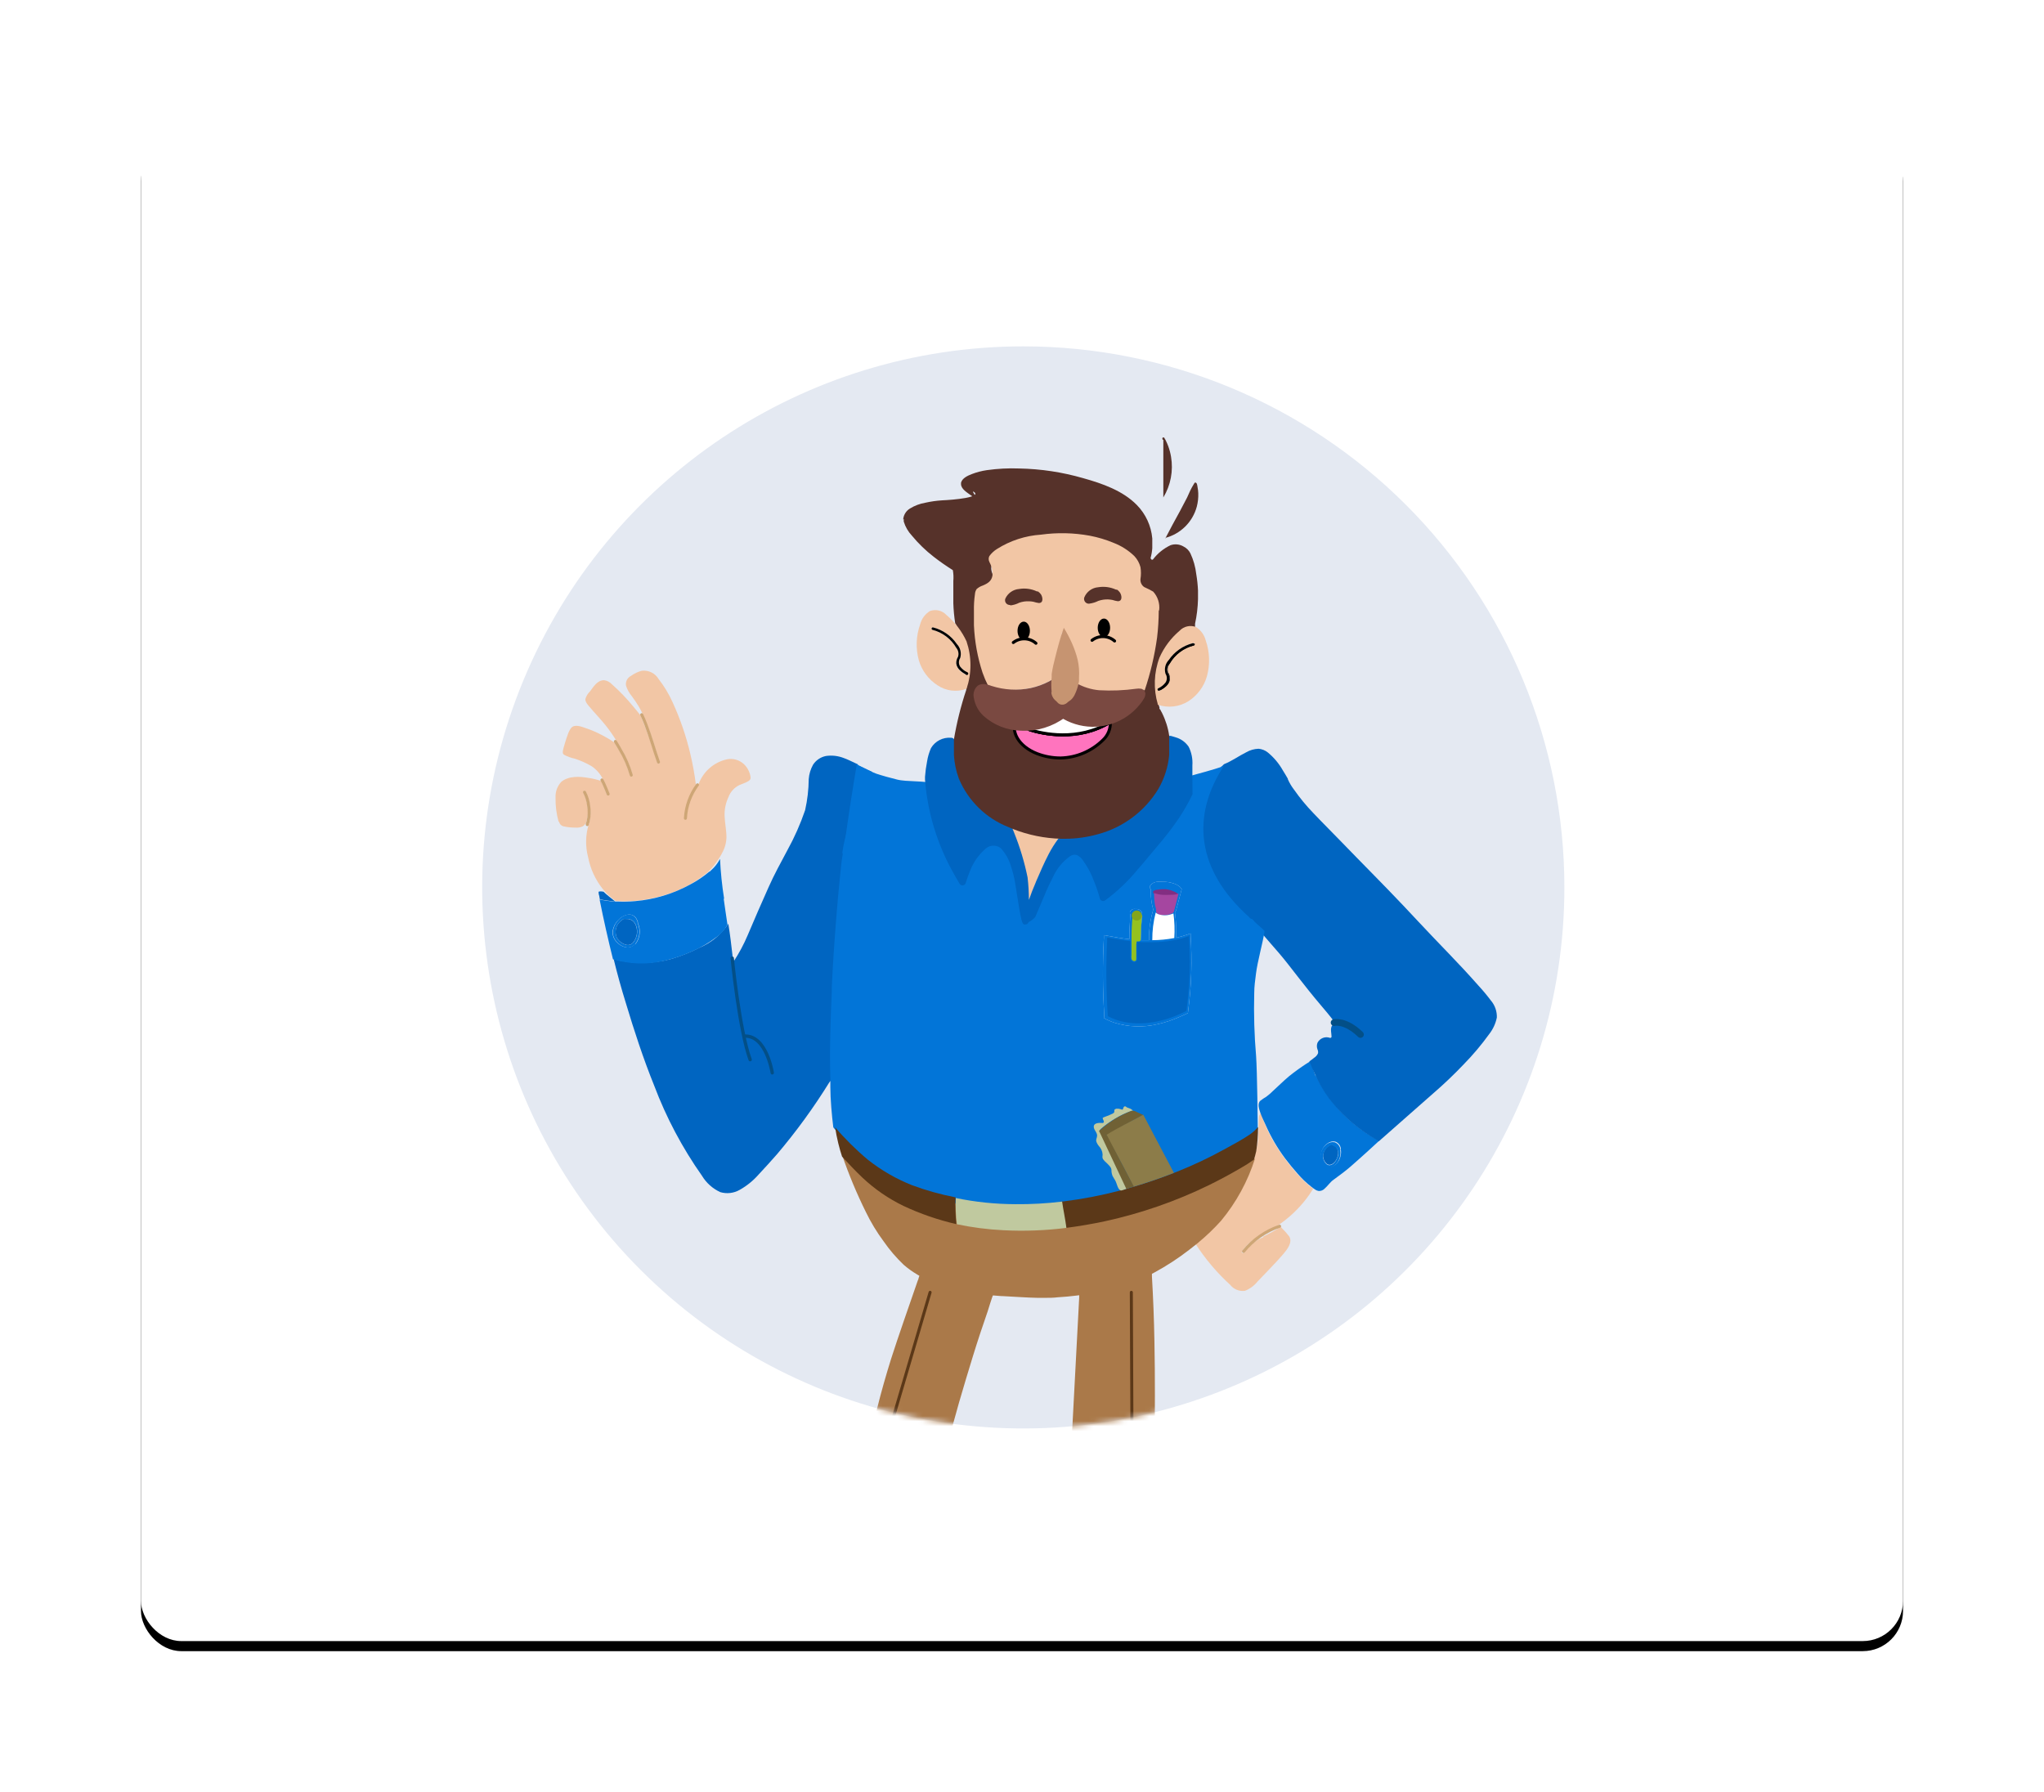 <?xml version="1.0" encoding="UTF-8"?>
<svg width="406px" height="356px" viewBox="0 0 406 356" version="1.1" xmlns="http://www.w3.org/2000/svg" xmlns:xlink="http://www.w3.org/1999/xlink">
    <!-- Generator: Sketch 63.1 (92452) - https://sketch.com -->
    <title>Profesores@2x</title>
    <desc>Created with Sketch.</desc>
    <defs>
        <rect id="path-1" x="0" y="0" width="350" height="300" rx="8"></rect>
        <filter x="-12.3%" y="-13.7%" width="124.6%" height="128.7%" filterUnits="objectBoundingBox" id="filter-3">
            <feOffset dx="0" dy="2" in="SourceAlpha" result="shadowOffsetOuter1"></feOffset>
            <feGaussianBlur stdDeviation="14" in="shadowOffsetOuter1" result="shadowBlurOuter1"></feGaussianBlur>
            <feColorMatrix values="0 0 0 0 0   0 0 0 0 0   0 0 0 0 0  0 0 0 0.06 0" type="matrix" in="shadowBlurOuter1"></feColorMatrix>
        </filter>
        <path d="M214.958,107.477 C214.958,150.95 188.769,190.142 148.604,206.776 C108.44,223.41 62.209,214.21 31.473,183.466 C0.737,152.722 -8.452,106.49 8.192,66.329 C24.836,26.169 64.034,-0.011 107.507,-1.6513882e-12 C136.008,0.004 163.341,11.329 183.492,31.485 C203.643,51.641 214.962,78.976 214.958,107.477" id="path-4"></path>
    </defs>
    <g id="Screens" stroke="none" stroke-width="1" fill="none" fill-rule="evenodd">
        <g id="Inicio-" transform="translate(-897, -336)">
            <g id="Profesores" transform="translate(925, 362)">
                <g id="Rectangle-Copy-2">
                    <g id="Card-Copy">
                        <g id="Card">
                            <g id="Group-2">
                                <mask id="mask-2" fill="white">
                                    <use xlink:href="#path-1"></use>
                                </mask>
                                <g id="Mask">
                                    <use fill="black" fill-opacity="1" filter="url(#filter-3)" xlink:href="#path-1"></use>
                                    <use fill="#FFFFFF" fill-rule="evenodd" xlink:href="#path-1"></use>
                                </g>
                            </g>
                        </g>
                    </g>
                    <g id="madre_Mesa-de-trabajo-1-Copy-2" transform="translate(67, 42)">
                        <g id="Group" transform="translate(0.776, 0.806)">
                            <mask id="mask-5" fill="white">
                                <use xlink:href="#path-4"></use>
                            </mask>
                            <use id="Mask" fill="#E4E9F2" fill-rule="nonzero" xlink:href="#path-4"></use>
                            <g id="icono-maestro_Mesa-de-trabajo-1" mask="url(#mask-5)">
                                <g transform="translate(14.4, 18)" id="Group">
                                    <g>
                                        <path d="M56.326,119.416 C56.326,120.041 55.874,120.533 55.967,121.144 C56.246,123.125 60.581,121.53 55.076,127.606 L54.584,128.152 C51.468,133.188 47.979,137.984 44.146,142.499 C42.976,143.829 41.779,145.158 40.529,146.488 C39.447,147.726 38.161,148.769 36.726,149.573 C35.562,150.231 34.18,150.389 32.897,150.012 C31.382,149.318 30.112,148.182 29.253,146.754 C25.351,141.216 22.166,135.207 19.773,128.87 C17.592,123.471 15.783,117.94 14.108,112.355 C13.222,109.5 12.424,106.619 11.715,103.712 C15.432,104.724 19.353,104.724 23.07,103.712 C25.026,103.145 26.922,102.392 28.735,101.465 C31.09,100.495 33.097,98.835 34.492,96.704 C34.665,97.781 34.825,98.858 34.958,99.949 C35.144,101.403 35.317,102.852 35.476,104.297 C36.592,102.616 37.549,100.836 38.335,98.978 C39.665,95.8 41.074,92.622 42.484,89.444 C43.587,86.944 44.917,84.551 46.207,82.118 C47.618,79.567 48.801,76.897 49.744,74.139 C50.202,72.11 50.443,70.037 50.462,67.956 C50.538,66.952 50.833,65.976 51.326,65.097 C51.914,64.199 52.839,63.576 53.893,63.369 C55.087,63.198 56.306,63.34 57.43,63.781 C57.895,63.927 59.065,64.473 60.249,65.044 C59.57,69.033 58.573,75.256 57.589,82.623 L57.589,82.623 C57.709,82.623 58.108,82.782 58.081,82.955 L57.868,84.112 C57.177,89.019 57.017,93.114 56.645,98.061 C56.366,101.744 55.887,105.135 55.701,108.831 C55.641,109.039 55.57,109.243 55.488,109.443 C55.42,109.591 55.37,109.747 55.342,109.908 C55.343,110.072 55.375,110.234 55.435,110.387 C56.472,113.046 65.541,112.328 56.353,119.469" id="Path" fill="#0065C1" fill-rule="nonzero"></path>
                                        <path d="M0.878,76.44 C0.981,76.934 1.387,77.308 1.888,77.371 C2.63,77.533 3.389,77.608 4.149,77.597 C4.637,77.645 5.13,77.558 5.571,77.344 C5.894,77.147 6.142,76.847 6.276,76.493 C6.609,75.509 6.687,74.457 6.502,73.435 C6.417,72.48 6.151,71.551 5.718,70.696 C5.571,70.416 5.997,70.164 6.156,70.443 C6.574,71.277 6.843,72.176 6.954,73.102 C7.174,74.137 7.174,75.206 6.954,76.24 C6.905,76.398 6.847,76.554 6.781,76.706 L6.781,76.706 C6.802,76.762 6.802,76.823 6.781,76.879 C6.115,79.029 6.069,81.325 6.648,83.5 C7.088,85.778 8.068,87.917 9.507,89.737 C10.268,90.683 11.164,91.512 12.167,92.197 L12.167,92.197 C15.309,92.374 18.458,92.005 21.475,91.106 C24.603,90.241 27.524,88.753 30.064,86.732 C30.224,86.608 30.384,86.475 30.543,86.333 L30.543,86.333 C31.231,85.641 31.85,84.884 32.391,84.072 L32.391,84.072 C32.551,83.846 32.697,83.607 32.843,83.381 C32.843,83.381 32.843,83.381 32.843,83.381 L33.149,82.849 L33.149,82.849 C33.187,82.79 33.218,82.728 33.242,82.663 C33.786,81.714 34.088,80.645 34.12,79.551 C34.12,78.115 33.801,76.692 33.748,75.256 C33.708,73.972 33.972,72.696 34.519,71.533 C34.908,70.495 35.678,69.644 36.673,69.153 C37.165,68.94 37.684,68.781 38.149,68.541 C38.614,68.302 38.92,68.129 38.92,67.651 C38.797,66.637 38.327,65.698 37.591,64.991 C36.666,64.132 35.38,63.779 34.147,64.047 C31.546,64.651 29.434,66.542 28.549,69.06 L28.549,69.06 C28.501,69.181 28.461,69.306 28.429,69.432 C28.414,69.497 28.372,69.552 28.313,69.583 C28.254,69.614 28.185,69.617 28.123,69.592 C28.057,69.584 27.998,69.546 27.964,69.489 C27.93,69.431 27.925,69.361 27.95,69.299 C27.975,69.204 28.006,69.111 28.043,69.02 L28.043,69.02 C27.79,67.012 27.43,65.019 26.966,63.05 C26.129,59.463 24.931,55.97 23.389,52.625 C22.657,51.012 21.737,49.49 20.65,48.091 C19.957,46.921 18.636,46.273 17.286,46.442 C16.525,46.644 15.808,46.987 15.172,47.452 C14.435,47.81 14.027,48.615 14.175,49.42 C14.428,50.195 14.83,50.914 15.358,51.535 C15.823,52.186 16.302,52.864 16.688,53.516 C17.073,54.167 17.286,54.606 17.539,55.151 C17.791,55.697 18.15,56.481 18.403,57.199 L18.403,57.199 C19.334,59.619 20.012,62.132 20.876,64.566 C20.983,64.871 20.504,65.004 20.398,64.699 C19.445,61.503 18.322,58.36 17.033,55.284 C16.568,54.686 16.076,54.101 15.597,53.529 C14.304,51.946 12.886,50.47 11.356,49.115 C10.945,48.669 10.388,48.386 9.787,48.317 C8.457,48.317 7.699,49.646 7.007,50.551 C6.574,50.972 6.257,51.499 6.09,52.08 C6.09,52.638 6.516,53.13 6.848,53.516 C7.952,54.846 9.095,56.002 10.146,57.319 C10.921,58.291 11.631,59.312 12.273,60.377 L12.273,60.377 C12.512,60.763 12.738,61.162 12.978,61.56 L12.978,61.56 L13.177,61.906 C14.16,63.51 14.917,65.241 15.424,67.052 C15.504,67.371 15.012,67.504 14.946,67.185 C14.447,65.417 13.709,63.726 12.752,62.159 C12.473,61.68 12.193,61.201 11.901,60.723 C11.072,60.151 10.206,59.635 9.308,59.18 C8.313,58.653 7.277,58.208 6.21,57.851 C5.359,57.558 3.923,56.946 3.231,57.851 C2.944,58.256 2.724,58.705 2.58,59.18 C2.354,59.739 1.768,61.667 1.689,62.066 C1.609,62.465 1.516,62.864 1.835,63.116 C2.527,63.49 3.271,63.758 4.042,63.914 C5.174,64.292 6.266,64.782 7.3,65.377 C8.296,66.039 9.096,66.958 9.614,68.036 L9.933,68.688 C10.265,69.406 10.558,70.15 10.837,70.855 C10.97,71.148 10.478,71.281 10.358,70.988 C9.999,70.11 9.654,69.22 9.215,68.329 L9.215,68.329 C8.38,68.045 7.521,67.84 6.648,67.717 C4.973,67.424 2.779,67.305 1.33,68.488 C0.539,69.326 0.121,70.449 0.173,71.6 C0.138,73.234 0.344,74.865 0.785,76.44" id="Path" fill="#F2C6A5" fill-rule="nonzero"></path>
                                        <path d="M0.878,76.44 C1.024,76.985 3.391,77.583 4.149,77.597 C4.945,77.454 5.684,77.085 6.276,76.533 C6.609,75.549 6.687,74.497 6.502,73.475 C6.422,72.506 6.156,71.563 5.718,70.696 C5.571,70.416 5.997,70.164 6.156,70.443 C6.574,71.277 6.843,72.176 6.954,73.102 C7.174,74.137 7.174,75.206 6.954,76.24 C6.905,76.398 6.847,76.554 6.781,76.706 L6.781,76.706 C6.802,76.762 6.802,76.823 6.781,76.879 C6.115,79.029 6.069,81.325 6.648,83.5 C7.088,85.778 8.068,87.917 9.507,89.737 C10.268,90.683 11.164,91.512 12.167,92.197 L12.167,92.197 C15.309,92.374 18.458,92.005 21.475,91.106 C24.603,90.241 27.524,88.753 30.064,86.732 C30.224,86.608 30.384,86.475 30.543,86.333 L30.543,86.333 C31.231,85.641 31.85,84.884 32.391,84.072 L32.391,84.072 C32.551,83.846 32.697,83.607 32.843,83.381 C32.843,83.381 32.843,83.381 32.843,83.381 L33.149,82.849 L33.149,82.849 C33.187,82.79 33.218,82.728 33.242,82.663 C33.786,81.714 34.088,80.645 34.12,79.551 C34.12,78.115 33.801,76.692 33.748,75.256 C33.708,73.972 33.972,72.696 34.519,71.533 C34.908,70.495 35.678,69.644 36.673,69.153 C37.165,68.94 37.684,68.781 38.149,68.541 C38.614,68.302 38.92,68.129 38.92,67.651 C38.797,66.637 38.327,65.698 37.591,64.991 C36.666,64.132 35.38,63.779 34.147,64.047 C31.546,64.651 29.434,66.542 28.549,69.06 L28.549,69.06 C28.501,69.181 28.461,69.306 28.429,69.432 C28.414,69.497 28.372,69.552 28.313,69.583 C28.254,69.614 28.185,69.617 28.123,69.592 C28.057,69.584 27.998,69.546 27.964,69.489 C27.93,69.431 27.925,69.361 27.95,69.299 C27.975,69.204 28.006,69.111 28.043,69.02 L28.043,69.02 C27.79,67.012 27.43,65.019 26.966,63.05 C26.129,59.463 24.931,55.97 23.389,52.625 C22.657,51.012 21.737,49.49 20.65,48.091 C19.957,46.921 18.636,46.273 17.286,46.442 C16.525,46.644 15.808,46.987 15.172,47.452 C14.435,47.81 14.027,48.615 14.175,49.42 C14.428,50.195 14.83,50.914 15.358,51.535 C15.823,52.186 16.302,52.864 16.688,53.516 C17.073,54.167 17.286,54.606 17.539,55.151 C17.791,55.697 18.15,56.481 18.403,57.199 L18.403,57.199 C19.334,59.619 20.012,62.132 20.876,64.566 C20.983,64.871 20.504,65.004 20.398,64.699 C19.445,61.503 18.322,58.36 17.033,55.284 C16.568,54.686 16.076,54.101 15.597,53.529 C14.304,51.946 12.886,50.47 11.356,49.115 C10.945,48.669 10.388,48.386 9.787,48.317 C8.457,48.317 7.699,49.646 7.007,50.551 C6.574,50.972 6.257,51.499 6.09,52.08 C6.09,52.638 6.516,53.13 6.848,53.516 C7.952,54.846 9.095,56.002 10.146,57.319 C10.921,58.291 11.631,59.312 12.273,60.377 L12.273,60.377 C12.512,60.763 12.738,61.162 12.978,61.56 L12.978,61.56 L13.177,61.906 C14.16,63.51 14.917,65.241 15.424,67.052 C15.504,67.371 15.012,67.504 14.946,67.185 C14.447,65.417 13.709,63.726 12.752,62.159 C12.473,61.68 12.193,61.201 11.901,60.723 C11.072,60.151 10.206,59.635 9.308,59.18 C8.313,58.653 7.277,58.208 6.21,57.851 C5.359,57.558 3.923,56.946 3.231,57.851 C2.944,58.256 2.724,58.705 2.58,59.18 C2.354,59.739 1.768,61.667 1.689,62.066 C1.609,62.465 1.516,62.864 1.835,63.116 C2.527,63.49 3.271,63.758 4.042,63.914 C5.174,64.292 6.266,64.782 7.3,65.377 C8.296,66.039 9.096,66.958 9.614,68.036 L9.933,68.688 C10.265,69.406 10.558,70.15 10.837,70.855 C10.97,71.148 10.478,71.281 10.358,70.988 C9.999,70.11 9.654,69.22 9.215,68.329 L9.215,68.329 C8.38,68.045 7.521,67.84 6.648,67.717 C5,67.424 0.492,74.857 0.878,76.44 Z" id="Path"></path>
                                        <path d="M12.486,99.709 C12.914,100.298 13.535,100.717 14.241,100.893 C14.688,100.994 15.155,100.858 15.478,100.534 C16.196,99.742 16.497,98.657 16.289,97.609 C16.209,97.115 15.993,96.655 15.664,96.279 C15.291,95.901 14.77,95.707 14.241,95.747 C14.077,95.733 13.913,95.733 13.749,95.747 C13.719,95.76 13.686,95.76 13.656,95.747 L13.27,96.04 C12.09,96.876 11.749,98.478 12.486,99.723" id="Path" fill="#0065C1" fill-rule="nonzero"></path>
                                        <path d="M152.636,142.964 C152.672,143.47 152.895,143.944 153.261,144.294 C153.377,144.418 153.524,144.51 153.686,144.56 C153.83,144.599 153.981,144.599 154.125,144.56 C154.463,144.46 154.761,144.255 154.976,143.975 C155.23,143.657 155.416,143.291 155.521,142.898 C155.658,142.465 155.658,142.001 155.521,141.568 C155.342,141.121 154.971,140.779 154.511,140.638 C154.45,140.621 154.401,140.576 154.378,140.518 C154.229,140.556 154.086,140.614 153.952,140.691 C153.128,141.137 152.617,142.001 152.623,142.938" id="Path" fill="#0065C1" fill-rule="nonzero"></path>
                                        <path d="M156.04,141.661 C156.08,141.591 156.08,141.505 156.04,141.435 C155.941,140.824 155.518,140.315 154.936,140.106 C154.401,139.999 153.845,140.125 153.407,140.451 C152.434,141.113 151.94,142.284 152.144,143.443 C152.37,144.427 153.301,145.478 154.391,145.052 C155.284,144.611 155.898,143.753 156.027,142.765 C156.093,142.414 156.093,142.053 156.027,141.701 M155.508,142.964 C155.408,143.359 155.222,143.727 154.963,144.042 C154.752,144.329 154.453,144.539 154.112,144.64 C153.968,144.679 153.817,144.679 153.673,144.64 C153.509,144.593 153.362,144.5 153.247,144.374 C152.882,144.023 152.659,143.55 152.622,143.044 C152.62,142.108 153.13,141.246 153.952,140.797 C154.088,140.725 154.23,140.667 154.378,140.624 C154.407,140.684 154.46,140.727 154.524,140.744 C154.984,140.886 155.355,141.228 155.535,141.675 C155.674,142.107 155.674,142.572 155.535,143.004" id="Shape" fill="#0275D8" fill-rule="nonzero"></path>
                                        <path d="M16.674,97.063 C16.617,96.877 16.546,96.694 16.462,96.518 C16.502,96.448 16.502,96.362 16.462,96.292 C16.397,96.089 16.312,95.893 16.209,95.707 C15.871,95.095 15.185,94.76 14.494,94.869 C13.77,95.018 13.115,95.401 12.632,95.96 C12.065,96.551 11.693,97.304 11.568,98.114 C11.48,98.976 11.806,99.83 12.446,100.414 C12.983,100.996 13.718,101.356 14.507,101.425 C15.088,101.428 15.641,101.17 16.01,100.72 C16.803,99.683 17.05,98.327 16.674,97.077 M15.478,100.547 C15.155,100.872 14.688,101.007 14.241,100.906 C13.535,100.73 12.914,100.311 12.486,99.723 C11.759,98.466 12.111,96.863 13.297,96.026 L13.683,95.734 C13.712,95.748 13.746,95.748 13.776,95.734 C13.939,95.721 14.104,95.721 14.268,95.734 C14.797,95.694 15.317,95.888 15.69,96.266 C16.019,96.641 16.236,97.102 16.315,97.595 C16.523,98.644 16.222,99.729 15.504,100.521" id="Shape" fill="#0275D8" fill-rule="nonzero"></path>
                                        <path d="M127.279,160.264 C129.216,163.272 131.536,166.017 134.18,168.428 C134.877,169.32 135.998,169.771 137.118,169.612 C138.098,169.223 138.96,168.586 139.618,167.763 C141.32,165.955 143.102,164.2 144.724,162.312 C145.482,161.421 146.665,159.945 145.868,158.761 C145.458,158.232 145.014,157.73 144.538,157.259 C144.418,157.126 144.312,156.993 144.192,156.873 L143.501,157.338 C142.716,157.828 141.903,158.272 141.067,158.668 L140.775,158.801 C140.787,158.887 140.737,158.97 140.655,159.001 C139.158,159.642 137.869,160.687 136.932,162.019 C136.746,162.285 136.32,162.019 136.507,161.766 C137.352,160.549 138.478,159.555 139.791,158.868 C139.765,158.776 139.819,158.681 139.911,158.655 C141.309,158.051 142.645,157.311 143.9,156.448 L144.325,156.155 C146.492,154.594 148.379,152.679 149.91,150.491 L150.668,149.334 C150.136,148.955 149.63,148.542 149.152,148.097 C148.268,147.268 147.441,146.38 146.679,145.438 C144.957,143.432 143.455,141.248 142.198,138.922 C141.706,137.965 141.254,136.994 140.868,136.01 C140.868,135.917 140.748,135.678 140.708,135.585 C140.669,135.492 140.243,134.388 140.19,134.255 C140.19,134.508 139.911,134.747 139.897,134.986 C139.791,136.409 139.897,139.095 139.578,140.505 C139.419,141.369 139.219,142.233 138.993,143.084 C138.913,143.35 138.847,143.616 138.767,143.869 L138.767,143.869 C137.581,147.748 135.652,151.361 133.089,154.506 C131.385,156.596 129.474,158.507 127.385,160.211" id="Path" fill="#F2C6A5" fill-rule="nonzero"></path>
                                        <path d="M8.869,91.292 L8.975,91.838 C9.72,92.011 11.289,92.21 12.047,92.29 C11.528,91.878 10.159,90.814 9.707,90.335 L9.707,90.335 C8.962,90.189 8.776,90.335 8.736,90.335 C8.696,90.335 8.736,90.933 8.869,91.199" id="Path" fill="#0065C1" fill-rule="nonzero"></path>
                                        <path d="M151.16,126.968 C150.734,126.024 150.561,124.934 150.189,123.95 L149.258,124.535 C148.069,125.309 146.919,126.144 145.814,127.035 C144.737,127.952 143.727,128.949 142.69,129.894 C142.276,130.312 141.832,130.699 141.36,131.05 C140.943,131.293 140.543,131.564 140.163,131.862 L140.163,131.862 C139.512,132.473 139.937,133.524 140.163,134.242 L140.163,134.242 C140.456,135.079 140.855,135.864 141.214,136.662 C142.247,139.018 143.545,141.248 145.083,143.31 C145.868,144.347 146.692,145.358 147.556,146.329 C148.392,147.31 149.328,148.201 150.349,148.988 L150.681,149.241 C150.809,149.341 150.942,149.434 151.08,149.52 C151.289,149.656 151.525,149.747 151.772,149.786 C152.206,149.802 152.626,149.633 152.928,149.32 C153.58,148.762 154.045,147.991 154.737,147.525 C155.88,146.688 156.997,145.877 158.074,144.946 C159.151,144.015 160.268,142.991 161.359,142.02 L163.779,139.8 C158.318,136.943 153.915,132.414 151.213,126.875 M156.133,142.632 C156.005,143.62 155.391,144.478 154.497,144.919 C153.407,145.345 152.476,144.294 152.25,143.31 C152.046,142.151 152.541,140.98 153.513,140.318 C153.951,139.992 154.507,139.866 155.043,139.973 C155.625,140.182 156.047,140.691 156.146,141.302 C156.187,141.372 156.187,141.458 156.146,141.528 C156.213,141.88 156.213,142.241 156.146,142.592" id="Shape" fill="#0275D8" fill-rule="nonzero"></path>
                                        <path d="M33.655,91.718 C33.238,89.107 32.968,86.474 32.843,83.833 L32.75,83.979 C32.332,84.75 31.783,85.443 31.128,86.027 L30.982,86.16 L30.982,86.16 L30.822,86.333 L30.729,86.333 C29.585,87.299 28.341,88.142 27.019,88.846 C23.609,90.732 19.84,91.879 15.956,92.21 C14.833,92.31 13.705,92.336 12.579,92.29 L11.861,92.29 C10.873,92.219 9.891,92.081 8.922,91.878 C9.667,95.667 10.651,100.002 11.582,103.752 C14.837,104.736 18.292,104.855 21.608,104.097 C23.627,103.639 25.592,102.971 27.472,102.103 C29.083,101.4 30.606,100.507 32.006,99.444 C32.987,98.798 33.784,97.909 34.319,96.864 C34.093,95.534 33.788,93.101 33.575,91.745 M15.956,100.707 C15.587,101.156 15.035,101.415 14.454,101.412 C13.665,101.343 12.93,100.983 12.393,100.401 C11.753,99.816 11.427,98.963 11.515,98.101 C11.657,97.289 12.048,96.541 12.632,95.96 C13.131,95.396 13.806,95.016 14.547,94.883 C15.238,94.773 15.924,95.108 16.262,95.72 C16.365,95.907 16.45,96.103 16.515,96.305 C16.555,96.375 16.555,96.462 16.515,96.531 C16.599,96.708 16.671,96.89 16.728,97.077 C17.104,98.327 16.856,99.683 16.063,100.72" id="Shape" fill="#0275D8" fill-rule="nonzero"></path>
                                        <path d="M187.141,115.333 C186.9,116.515 186.391,117.625 185.652,118.578 C184.104,120.724 182.397,122.751 180.546,124.641 C178.618,126.662 176.557,128.63 174.469,130.425 C170.906,133.603 167.289,136.715 163.725,139.893 C163.087,139.547 162.476,139.175 161.864,138.789 C158.751,136.814 156.014,134.302 153.779,131.37 C152.678,129.868 151.746,128.249 151,126.543 C150.628,125.732 150.242,124.894 149.91,124.03 C150.229,123.817 150.535,123.578 150.827,123.338 C151.183,123.124 151.462,122.803 151.625,122.421 C151.665,122.163 151.628,121.9 151.519,121.663 C151.356,121.234 151.356,120.761 151.519,120.333 C151.985,119.437 153.041,119.022 153.992,119.362 C154.067,119.383 154.148,119.368 154.21,119.321 C154.273,119.274 154.31,119.201 154.311,119.123 C154.311,118.365 153.886,117.155 154.697,116.69 L154.843,116.61 C154.96,116.571 155.08,116.544 155.202,116.53 C155.71,116.518 156.212,116.633 156.665,116.863 C157.856,117.402 158.959,118.12 159.936,118.99 C160.175,119.203 160.534,118.844 160.295,118.631 C159.132,117.58 157.778,116.763 156.306,116.224 C155.827,116.042 155.307,115.996 154.803,116.091 C153.952,114.961 153.048,113.897 152.144,112.834 C150.575,110.985 149.072,109.097 147.583,107.182 C146.36,105.627 145.163,104.031 143.873,102.528 C142.809,101.292 141.732,100.082 140.682,98.845 L140.509,98.646 L140.27,98.366 C139.379,97.343 137.81,95.813 137.304,95.268 C126.959,85.96 125.909,75.429 132.438,65.443 C132.584,65.443 132.85,65.031 132.996,64.978 C134.552,64.353 135.882,63.369 137.384,62.624 C138.122,62.199 138.953,61.962 139.804,61.933 C140.469,61.989 141.102,62.238 141.626,62.651 C142.835,63.639 143.849,64.842 144.618,66.201 C144.977,66.76 145.296,67.318 145.628,67.89 C145.623,67.921 145.623,67.952 145.628,67.983 C145.936,68.686 146.324,69.351 146.785,69.964 L146.878,70.084 L146.878,70.084 L146.878,70.084 C148.017,71.715 149.285,73.254 150.668,74.685 C152.49,76.613 154.378,78.474 156.226,80.389 C160.321,84.631 164.497,88.793 168.552,93.074 C170.573,95.202 172.541,97.356 174.576,99.47 C176.61,101.584 178.565,103.619 180.533,105.72 C181.517,106.783 182.501,107.861 183.458,108.951 C184.342,109.905 185.176,110.903 185.958,111.943 C186.778,112.902 187.201,114.139 187.141,115.4" id="Path" fill="#0065C1" fill-rule="nonzero"></path>
                                        <path d="M154.817,116.331 C154.817,116.331 157.037,115.759 160.056,118.698" id="Path" stroke="#034F87" stroke-width="1.33" stroke-linecap="round" stroke-linejoin="round"></path>
                                        <path d="M91.071,77.73 C92.957,82.165 94.119,86.874 94.515,91.678 C94.515,92.037 94.515,92.409 94.515,92.768 C94.887,91.705 95.286,90.654 95.712,89.617 C96.602,87.436 97.546,85.242 98.624,83.141 C99.13,81.954 99.725,80.807 100.405,79.711 C97.962,79.647 95.539,79.235 93.212,78.488" id="Path" fill="#EABF8F" fill-rule="nonzero"></path>
                                        <path d="M138.953,110.467 C138.953,109.137 139.139,107.9 139.299,106.624 C139.605,104.137 140.629,100.627 141.014,98.154 C140.283,97.303 139.405,96.824 138.74,95.946 C138.501,95.641 138.209,95.8 137.996,95.441 C137.996,95.441 137.836,95.321 137.836,95.282 C127.491,85.974 126.388,75.336 132.916,65.35 C130.762,66.161 127.864,66.853 125.749,67.478 C125.749,67.478 123.542,60.404 122.266,60.071 C115.524,58.196 95.672,58.914 94.874,60.816 C94.488,61.614 83.837,58.662 78.532,60.603 C76.83,61.228 75.487,68.887 75.46,68.887 C73.639,68.236 69.862,68.541 68.001,68.049 C66.671,67.717 65.222,67.331 63.865,66.879 C62.744,66.439 61.647,65.937 60.581,65.377 C60.302,65.257 60.036,65.111 59.757,65.004 C59.754,65.031 59.754,65.058 59.757,65.084 C61.086,65.683 62.416,66.334 62.855,66.573 C62.177,70.563 58.094,75.243 57.124,82.649 L57.124,82.649 L57.124,82.649 C57.199,82.698 57.237,82.788 57.217,82.876 C56.951,84.325 56.831,85.814 56.685,87.25 C56.392,90.043 56.14,92.822 55.927,95.614 C55.555,100.201 55.249,104.802 55.036,109.416 C55.036,109.749 55.036,110.041 55.036,110.36 C54.912,112.931 54.819,115.497 54.757,118.059 C54.677,121.157 54.651,124.282 54.757,127.367 L54.757,127.606 C54.757,127.833 54.757,128.059 54.757,128.285 C54.757,128.511 54.757,128.87 54.757,129.162 C54.757,131.529 55.049,134.76 55.342,137.14 C56.938,138.949 58.547,142.1 60.302,143.789 C62.67,145.764 65.336,147.353 68.2,148.496 C71.452,150.051 74.875,151.22 78.399,151.98 C78.558,151.98 80.3,152.459 80.473,152.485 C83.385,153.097 84.462,153.735 87.494,153.895 C91.576,154.121 94.834,157.777 98.876,157.299 C99.049,157.299 102.333,153.482 102.493,153.456 C104.578,153.273 106.651,152.975 108.703,152.565 C109.713,152.352 110.937,151.514 111.947,151.235 C111.947,151.235 113.277,150.57 113.357,150.57 C113.49,151.262 122.053,155.517 122.452,147.313 C122.598,147.313 128.834,145.664 130.43,144.214 C132.026,142.765 139.206,138.271 139.658,137.566 C139.658,136.994 139.538,125.931 139.326,123.032 C138.967,118.854 138.842,114.659 138.953,110.467 L138.953,110.467 Z M125.856,113.791 L125.776,114.443 L125.231,114.708 L124.074,115.214 C122.665,115.845 121.194,116.331 119.686,116.663 C116.85,117.332 113.885,117.217 111.109,116.331 C110.62,116.163 110.14,115.968 109.673,115.746 C109.5,115.666 109.328,115.559 109.168,115.466 C109.008,115.373 109.168,115.081 109.168,114.881 C108.836,109.746 108.809,104.595 109.088,99.457 C109.088,99.297 109.088,99.124 109.088,98.965 L109.58,99.045 C111.083,99.337 112.612,99.59 114.141,99.763 L114.141,99.763 C114.141,98.14 114.247,96.505 114.341,94.896 C114.227,94.675 114.227,94.412 114.341,94.191 C114.484,93.975 114.71,93.826 114.966,93.779 C115.098,93.759 115.232,93.759 115.364,93.779 C115.751,93.729 116.139,93.85 116.428,94.111 C116.626,94.283 116.717,94.546 116.668,94.803 C116.66,94.829 116.66,94.857 116.668,94.883 C116.535,96.558 116.441,98.26 116.402,99.962 L116.574,99.962 C117.066,99.962 117.558,99.962 118.05,99.962 C118.021,97.901 118.308,95.847 118.901,93.872 C118.774,93.481 118.677,93.081 118.609,92.675 C118.442,91.741 118.379,90.791 118.423,89.843 C118.214,89.672 118.153,89.378 118.276,89.138 C118.591,88.706 119.074,88.426 119.606,88.367 C119.99,88.321 120.379,88.321 120.763,88.367 C121.495,88.341 122.225,88.449 122.917,88.686 C123.408,88.831 123.861,89.081 124.247,89.418 L124.366,89.604 C124.492,89.648 124.562,89.782 124.526,89.91 L123.728,92.928 L123.529,93.659 C123.492,93.882 123.42,94.097 123.316,94.298 C123.287,94.351 123.246,94.396 123.196,94.431 C123.44,96.108 123.511,97.805 123.409,99.497 C124.224,99.311 125.027,99.08 125.816,98.805 L126.321,98.619 C126.321,98.792 126.321,98.965 126.321,99.151 C126.637,104.035 126.481,108.937 125.856,113.791 L125.856,113.791 Z" id="Shape" fill="#0275D8" fill-rule="nonzero"></path>
                                        <path d="M125.856,113.791 L125.776,114.443 L125.231,114.708 L124.074,115.214 C122.665,115.845 121.194,116.331 119.686,116.663 C116.85,117.332 113.885,117.217 111.109,116.331 C110.62,116.163 110.14,115.968 109.673,115.746 C109.5,115.666 109.328,115.559 109.168,115.466 C109.008,115.373 109.168,115.081 109.168,114.881 C108.836,109.746 108.809,104.595 109.088,99.457 C109.088,99.297 109.088,99.124 109.088,98.965 L109.58,99.045 C111.083,99.337 112.612,99.59 114.141,99.763 L114.141,99.763 C114.141,98.14 114.247,96.505 114.341,94.896 C114.227,94.675 114.227,94.412 114.341,94.191 C114.484,93.975 114.71,93.826 114.966,93.779 C115.098,93.759 115.232,93.759 115.364,93.779 C115.751,93.729 116.139,93.85 116.428,94.111 C116.626,94.283 116.717,94.546 116.668,94.803 C116.66,94.829 116.66,94.857 116.668,94.883 C116.535,96.558 116.441,98.26 116.402,99.962 L116.574,99.962 C117.066,99.962 117.558,99.962 118.05,99.962 C118.021,97.901 118.308,95.847 118.901,93.872 C118.774,93.481 118.677,93.081 118.609,92.675 C118.442,91.741 118.379,90.791 118.423,89.843 C118.214,89.672 118.153,89.378 118.276,89.138 C118.591,88.706 119.074,88.426 119.606,88.367 C119.99,88.321 120.379,88.321 120.763,88.367 C121.495,88.341 122.225,88.449 122.917,88.686 C123.408,88.831 123.861,89.081 124.247,89.418 L124.366,89.604 C124.492,89.648 124.562,89.782 124.526,89.91 L123.728,92.928 L123.529,93.659 C123.492,93.882 123.42,94.097 123.316,94.298 C123.287,94.351 123.246,94.396 123.196,94.431 C123.44,96.108 123.511,97.805 123.409,99.497 C124.224,99.311 125.027,99.08 125.816,98.805 L126.321,98.619 C126.321,98.792 126.321,98.965 126.321,99.151 C126.637,104.035 126.481,108.937 125.856,113.791 L125.856,113.791 Z" id="Path" fill="#0275D8" fill-rule="nonzero"></path>
                                        <path d="M54.823,109.828 C54.637,113.126 54.518,116.397 54.504,119.575 C54.518,116.331 54.664,113.073 54.823,109.828 Z" id="Path" fill="#0275D8" fill-rule="nonzero"></path>
                                        <path d="M63.081,66.547 C62.403,70.536 58.32,75.23 57.35,82.636 L57.35,82.636 C58.32,75.283 59.318,69.033 60.009,65.058 L63.107,66.547" id="Path" fill="#0275D8" fill-rule="nonzero"></path>
                                        <path d="M9.388,68.129 C9.507,68.342 9.614,68.555 9.72,68.781 C10.053,69.485 10.332,70.23 10.624,70.935" id="Path" stroke="#CEA676" stroke-width="0.6" stroke-linecap="round" stroke-linejoin="round"></path>
                                        <path d="M12.06,60.483 L12.06,60.483 C12.3,60.882 12.539,61.268 12.765,61.667 L12.765,61.667 L12.965,62.026 C13.942,63.632 14.698,65.363 15.212,67.172" id="Path" stroke="#CEA676" stroke-width="0.6" stroke-linecap="round" stroke-linejoin="round"></path>
                                        <path d="M17.286,55.165 C17.605,55.83 17.884,56.494 18.15,57.212 L18.15,57.212 C19.081,59.632 19.759,62.159 20.624,64.592" id="Path" stroke="#CEA676" stroke-width="0.6" stroke-linecap="round" stroke-linejoin="round"></path>
                                        <path d="M5.93,70.563 C6.361,71.392 6.636,72.293 6.742,73.222 C6.924,74.263 6.892,75.331 6.648,76.36 C6.609,76.521 6.551,76.677 6.476,76.825 L6.476,76.825 C6.502,76.88 6.502,76.944 6.476,76.998" id="Path" stroke="#CEA676" stroke-width="0.6" stroke-linecap="round" stroke-linejoin="round"></path>
                                        <path d="M43.215,126.317 C43.215,126.317 42.098,118.91 37.79,119.017" id="Path" stroke="#034F87" stroke-width="0.665" stroke-linecap="round" stroke-linejoin="round"></path>
                                        <path d="M38.827,123.697 C36.673,117.767 35.264,103.539 35.264,103.539" id="Path" stroke="#034F87" stroke-width="0.665" stroke-linecap="round" stroke-linejoin="round"></path>
                                        <path d="M126.162,103.938 C126.161,107.309 125.935,110.676 125.483,114.017 L125.483,114.017 C124.725,114.389 123.954,114.748 123.17,115.054 C118.928,116.73 113.862,117.182 109.873,115.054 C109.525,109.857 109.489,104.645 109.766,99.444 C111.282,99.723 112.811,99.975 114.354,100.148 C114.354,101.119 114.354,102.076 114.354,103.034 C114.354,103.446 114.354,103.978 114.779,104.204 C114.922,104.292 115.095,104.314 115.255,104.266 C115.415,104.217 115.547,104.103 115.617,103.951 C115.664,103.696 115.664,103.435 115.617,103.18 C115.617,102.808 115.617,102.435 115.617,102.05 L115.617,100.281 L115.617,100.281 L116.694,100.361 C117.191,100.361 117.683,100.361 118.17,100.361 L118.675,100.361 C120.129,100.361 121.581,100.228 123.01,99.962 L123.515,99.856 C124.356,99.68 125.182,99.444 125.989,99.151 C126.082,100.72 126.135,102.289 126.135,103.858" id="Path" fill="#0065C1" fill-rule="nonzero"></path>
                                        <path d="M123.835,90.774 C123.835,90.774 123.595,90.894 123.555,90.907 C123.379,90.971 123.196,91.016 123.01,91.04 C122.175,91.139 121.332,91.139 120.497,91.04 C120.08,91.011 119.668,90.926 119.274,90.787 C119.139,90.755 119.01,90.706 118.888,90.641 C118.888,90.535 118.888,90.428 118.888,90.322 C118.896,90.287 118.896,90.25 118.888,90.215 L119.048,90.122 C119.208,90.041 119.378,89.978 119.553,89.936 C119.613,89.957 119.679,89.957 119.739,89.936 C120.059,89.875 120.384,89.839 120.71,89.83 L121.255,89.83 L121.361,89.83 C122.18,89.922 122.967,90.199 123.662,90.641 C123.662,90.641 123.874,90.734 123.861,90.801" id="Path" fill="#822E82" fill-rule="nonzero"></path>
                                        <path d="M123.928,90.707 L123.21,93.473 C123.13,93.739 123.077,94.032 122.984,94.298 C122.891,94.564 122.598,94.657 122.359,94.75 C121.905,94.923 121.421,95.004 120.936,94.989 C120.463,95.019 119.994,94.888 119.606,94.617 C119.538,94.533 119.484,94.439 119.447,94.337 C119.48,94.28 119.48,94.209 119.447,94.151 C119.453,94.067 119.453,93.983 119.447,93.899 C119.447,93.633 119.314,93.354 119.26,93.074 C119.115,92.258 119.048,91.43 119.061,90.601 C119.571,90.786 120.103,90.902 120.643,90.947 C121.237,90.98 121.832,90.98 122.425,90.947 C122.949,90.961 123.472,90.88 123.968,90.707 L124.074,90.707" id="Path" fill="#A546A0" fill-rule="nonzero"></path>
                                        <path d="M123.077,99.537 C121.634,99.811 120.17,99.954 118.702,99.962 C118.688,98.11 118.916,96.264 119.38,94.47 C119.54,94.624 119.73,94.741 119.939,94.816 C120.75,95.084 121.627,95.084 122.438,94.816 C122.596,94.771 122.752,94.718 122.904,94.657 C123.128,96.273 123.186,97.908 123.077,99.537" id="Path" fill="#FFFFFF" fill-rule="nonzero"></path>
                                        <path d="M116.295,95.228 C116.176,96.771 116.096,98.327 116.056,99.869 L115.551,99.869 L115.551,99.869 C115.476,99.829 115.386,99.829 115.311,99.869 C115.311,99.869 115.311,99.869 115.311,99.869 L115.311,99.869 L115.192,100.813 C115.192,101.664 115.192,102.502 115.192,103.366 C115.192,103.446 115.192,103.685 115.192,103.765 C115.192,103.845 114.966,103.765 114.912,103.632 C114.872,103.385 114.872,103.134 114.912,102.887 C114.912,102.342 114.912,101.797 114.912,101.252 C114.912,100.986 114.912,100.72 114.912,100.454 L114.912,99.231 L114.912,99.231 C114.912,97.901 115.005,96.571 115.085,95.242 L115.085,95.242 C115.304,95.313 115.534,95.344 115.763,95.335 C115.975,95.33 116.185,95.299 116.388,95.242" id="Path" stroke="#95C121" stroke-width="0.665" fill="#95C11F" fill-rule="nonzero" stroke-linecap="round" stroke-linejoin="round"></path>
                                        <ellipse id="Oval" fill="#84A51C" fill-rule="nonzero" cx="115.617" cy="95.069" rx="1.011" ry="1"></ellipse>
                                        <path d="M42.364,256.082 C43.181,256.962 44.071,257.771 45.024,258.502 L45.409,258.794 C47.329,260.223 49.525,261.237 51.858,261.773 C55.251,262.464 58.758,262.345 62.097,261.427 L62.602,261.294 L62.762,261.294 C63.24,261.161 63.706,261.028 64.171,260.869 C65.501,255.789 66.831,249.965 67.974,244.912 C69.503,238.45 70.979,231.615 72.429,225.153 C73.878,218.691 75.234,212.215 76.697,205.766 C78.12,199.516 79.822,193.347 81.67,187.217 C82.587,184.172 83.505,181.14 84.502,178.122 C84.994,176.646 85.499,175.17 86.005,173.694 C86.005,173.694 86.975,170.529 87.055,170.529 L87.055,170.529 L88.717,170.662 L88.93,170.662 C90.911,170.755 93.916,170.981 95.911,171.008 L97.467,171.008 C98.278,171.008 99.089,171.008 99.9,170.901 C101.23,170.822 102.426,170.715 103.676,170.556 L104.182,170.489 C104.182,170.662 104.182,170.822 104.182,170.994 C103.641,181.242 103.1,191.49 102.559,201.737 C101.841,215.752 101.115,229.758 100.379,243.755 C100.073,249.699 99.74,256.228 99.408,262.172 C100.328,262.733 101.283,263.235 102.267,263.674 L102.732,263.887 C103.69,264.288 104.672,264.629 105.671,264.911 C109.381,265.925 113.308,265.824 116.96,264.618 C117.465,264.446 117.944,264.259 118.436,264.06 L118.888,263.86 C119.473,263.595 120.032,263.315 120.59,262.996 C120.191,249.845 119.54,236.11 119.26,222.946 C118.915,208.505 119.42,194.038 119.127,179.584 C119.048,175.32 118.884,171.052 118.635,166.779 L118.635,166.234 L119.114,165.982 C121.543,164.667 123.861,163.155 126.042,161.461 C126.529,161.088 127.021,160.703 127.518,160.304 L127.903,159.985 C129.495,158.663 130.988,157.228 132.371,155.69 C135.39,152.049 137.675,147.859 139.099,143.35 C137.491,144.44 135.11,144.68 133.422,145.571 C126.906,149.037 119.969,151.647 112.785,153.336 C109.328,154.227 96.031,154.666 92.839,154.666 C86.506,154.026 80.263,152.688 74.224,150.677 C65.647,147.791 57.948,143.576 57.084,142.619 C58.413,146.503 59.994,150.296 61.818,153.974 C62.804,156.012 63.979,157.953 65.328,159.772 C66.496,161.459 67.833,163.023 69.317,164.439 C70.142,165.158 71.033,165.799 71.976,166.354 L71.976,166.354 L72.216,166.5 L72.442,166.633 L72.282,167.098 C72.282,167.271 72.163,167.457 72.136,167.537 C70.713,171.659 68.147,178.973 66.817,183.148 C65.82,186.352 64.889,189.584 64.078,192.855 C63.267,196.126 62.376,199.503 61.419,202.801 C59.477,209.316 57.257,215.739 55.342,222.254 C54.358,225.645 53.374,229.022 52.23,232.347 C51.193,235.392 50.156,238.742 49.039,241.748 C48.162,244.088 47.204,246.388 46.194,248.662 C45.104,251.121 43.888,253.522 42.55,255.856" id="Path" fill="#AA7949" fill-rule="nonzero"></path>
                                        <path d="M100.379,151.913 C100.645,153.655 101.349,155.371 101.575,157.112 C104.022,156.807 106.894,156.315 109.354,155.783 C116.466,154.229 123.368,151.832 129.911,148.642 C132.052,147.592 134.18,146.448 136.254,145.238 C137.171,144.72 138.059,144.152 138.913,143.536 C139.073,142.996 139.219,142.437 139.352,141.861 C139.592,140.276 139.712,138.676 139.711,137.074 C139.236,137.634 138.691,138.13 138.089,138.55 C136.48,139.654 134.751,140.544 133.049,141.489 C129.965,143.191 126.777,144.697 123.502,145.996 L123.037,146.182 C120.377,147.22 117.718,148.133 115.059,148.922 L114.58,149.068 L113.689,149.32 L113.197,149.453 L112.093,149.746 C108.521,150.675 104.892,151.373 101.23,151.834" id="Path" fill="#5B3818" fill-rule="nonzero"></path>
                                        <path d="M55.701,137.087 C55.861,138.164 56.06,139.228 56.326,140.292 C56.592,141.356 56.805,142.1 57.084,142.951 C58.414,144.401 59.743,145.823 61.153,147.153 C63.564,149.423 66.308,151.311 69.29,152.751 C72.649,154.326 76.166,155.539 79.782,156.368 C79.602,154.601 79.553,152.823 79.635,151.049 C76.683,150.485 73.783,149.675 70.966,148.629 C67.826,147.379 64.884,145.681 62.23,143.589 C59.876,141.623 57.692,139.461 55.701,137.127" id="Path" fill="#5B3818" fill-rule="nonzero"></path>
                                        <path d="M79.782,156.368 C82.847,157.019 85.96,157.424 89.09,157.578 C93.279,157.795 97.48,157.64 101.642,157.112 C101.429,155.371 101.044,153.642 100.791,151.887 C97.703,152.263 94.594,152.437 91.483,152.405 C87.516,152.391 83.561,151.981 79.675,151.182 C79.6,152.914 79.671,154.648 79.888,156.368" id="Path" fill="#C0C99F" fill-rule="nonzero"></path>
                                        <line x1="74.569" y1="169.917" x2="49.544" y2="254.965" id="Path" stroke="#5B3818" stroke-width="0.6" stroke-linecap="round" stroke-linejoin="round"></line>
                                        <line x1="114.952" y1="261.986" x2="114.54" y2="169.917" id="Path" stroke="#5B3818" stroke-width="0.6" stroke-linecap="round" stroke-linejoin="round"></line>
                                        <path d="M108.45,137.499 C108.309,137.605 108.217,137.763 108.197,137.938 C108.197,138.071 108.743,138.377 108.902,138.51 C109.899,141.01 113.609,146.608 114.314,149.015 C113.741,149.302 113.139,149.529 112.519,149.693 C111.814,149.586 111.694,148.243 111.322,147.658 C111.163,147.379 110.976,147.113 110.83,146.834 C110.664,146.448 110.583,146.031 110.591,145.611 C110.591,145.079 109.979,144.573 109.633,144.214 C109.364,143.992 109.123,143.737 108.915,143.456 C108.729,143.137 108.822,142.871 108.836,142.526 C108.794,141.903 108.536,141.315 108.104,140.864 C107.862,140.585 107.681,140.259 107.572,139.906 C107.493,139.534 107.692,139.268 107.732,138.909 C107.838,138.257 107.2,137.792 107.094,137.18 C106.934,136.196 108.211,136.223 108.836,136.276 C108.914,136.275 108.987,136.237 109.033,136.175 C109.08,136.113 109.095,136.032 109.075,135.957 C109.075,135.864 108.809,135.372 108.849,135.279 C108.889,135.186 109.394,135.013 109.54,134.96 C109.995,134.797 110.439,134.606 110.87,134.388 C111.001,134.33 111.105,134.226 111.163,134.095 C111.163,133.949 111.163,133.856 111.163,133.723 C111.163,133.59 111.442,133.457 111.535,133.444 C111.699,133.431 111.863,133.431 112.027,133.444 C112.27,133.489 112.51,133.551 112.745,133.63 C112.971,133.63 112.904,132.859 113.357,132.978 C113.45,132.978 113.569,133.138 113.662,133.178 L114.261,133.404 C114.407,133.404 114.779,133.763 114.926,133.829 C114.926,133.829 114.527,133.829 114.46,133.909 C113.381,134.298 112.344,134.793 111.362,135.385 C110.334,135.987 109.364,136.681 108.463,137.46" id="Path" fill="#C0C99F" fill-rule="nonzero"></path>
                                        <path d="M116.88,134.667 C114.46,135.997 112.04,137.327 109.727,138.776 C109.474,138.643 108.716,138.204 108.477,138.045 L108.251,137.898 L108.251,137.819 C108.251,137.819 108.251,137.912 108.251,137.885 L108.397,137.606 L108.942,137.14 C109.705,136.515 110.509,135.942 111.349,135.425 C112.201,134.916 113.09,134.472 114.008,134.095 C114.222,133.996 114.445,133.916 114.673,133.856 C115.005,133.831 115.337,133.915 115.617,134.095 L116.362,134.441" id="Path" fill="#706135" fill-rule="nonzero"></path>
                                        <path d="M122.957,146.196 C120.298,147.233 117.638,148.146 114.979,148.935 C113.41,145.783 111.748,142.672 110.019,139.627 C110.019,139.627 109.62,138.643 109.607,138.63 C111.934,137.18 114.487,135.97 116.92,134.641 C116.92,134.641 121.042,142.499 122.997,146.169" id="Path" fill="#8C7C49" fill-rule="nonzero"></path>
                                        <polygon id="Path" fill="#706135" fill-rule="nonzero" points="109.727 138.776 114.819 148.483 115.059 148.922 113.543 149.36 108.144 137.885 108.304 137.646"></polygon>
                                        <path d="M126.693,70.696 C126.712,70.788 126.712,70.883 126.693,70.975 C125.915,72.598 125.026,74.166 124.034,75.669 C122.69,77.639 121.234,79.53 119.673,81.333 C119.114,81.985 118.569,82.663 118.024,83.301 C117.279,84.205 116.535,85.096 115.763,85.96 C113.878,88.261 111.712,90.316 109.314,92.077 C109.134,92.198 108.905,92.223 108.703,92.144 C108.497,92.073 108.342,91.902 108.29,91.691 C107.991,90.55 107.613,89.43 107.16,88.341 C106.608,86.785 105.828,85.32 104.847,83.992 C104.561,83.583 104.17,83.257 103.716,83.048 C103.262,82.912 102.77,82.995 102.387,83.274 C100.868,84.351 99.672,85.823 98.929,87.529 C98.078,89.125 97.36,90.854 96.669,92.516 C96.283,93.46 95.884,94.404 95.472,95.335 C95.107,95.77 94.653,96.123 94.142,96.372 C94.142,96.372 94.142,96.372 94.142,96.372 C94.044,96.65 93.786,96.84 93.491,96.851 L93.491,96.851 C92.826,96.851 92.746,96.851 91.563,89.245 L91.47,88.686 C91.297,87.561 91.025,86.453 90.659,85.375 C90.272,83.971 89.546,82.684 88.544,81.626 C87.565,80.927 86.218,81.07 85.406,81.958 C84.184,83.061 83.225,84.424 82.601,85.947 C82.23,86.814 81.911,87.702 81.643,88.607 C81.567,88.86 81.349,89.044 81.086,89.076 C80.824,89.108 80.567,88.981 80.433,88.753 C79.888,87.849 79.316,86.865 78.758,85.814 C76.057,80.787 74.342,75.29 73.705,69.618 L73.559,68.076 L73.559,67.504 C73.633,66.477 73.771,65.456 73.971,64.446 C74.115,63.529 74.379,62.635 74.756,61.787 C75.588,60.402 77.135,59.613 78.745,59.752 C78.933,59.747 79.116,59.819 79.25,59.952 C79.38,60.087 79.452,60.269 79.449,60.457 C79.197,63.589 79.838,66.729 81.298,69.512 C83.437,73.081 86.716,75.826 90.605,77.304 L90.605,77.304 C90.767,77.373 90.896,77.501 90.965,77.663 L91.324,78.554 C92.476,81.415 93.366,84.375 93.983,87.396 C94.158,88.884 94.246,90.38 94.249,91.878 C94.661,90.734 95.113,89.604 95.579,88.46 L95.658,88.247 C96.443,86.439 97.241,84.564 98.171,82.782 C98.713,81.735 99.34,80.735 100.046,79.791 C100.189,79.65 100.378,79.565 100.578,79.551 C101.203,79.551 101.828,79.551 102.44,79.551 C104.945,79.426 107.411,78.887 109.74,77.956 C114.464,76.139 118.285,72.538 120.377,67.93 C121.418,65.454 121.829,62.758 121.574,60.085 C121.556,59.866 121.647,59.653 121.818,59.515 C121.988,59.376 122.215,59.331 122.425,59.393 L122.718,59.473 L123.369,59.672 C124.418,59.977 125.327,60.64 125.936,61.547 C126.502,62.688 126.755,63.96 126.667,65.23 C126.667,65.749 126.667,66.281 126.667,66.813 C126.679,66.874 126.679,66.937 126.667,66.999 C126.681,67.069 126.681,67.141 126.667,67.212 L126.667,67.69 C126.68,68.741 126.693,69.712 126.693,70.696 Z" id="Path" fill="#0065C1" fill-rule="nonzero"></path>
                                        <path d="M103.517,77.809 L102.387,79.631 C101.775,79.631 101.15,79.631 100.525,79.631 C100.325,79.645 100.136,79.729 99.993,79.87 C99.287,80.814 98.66,81.815 98.118,82.862 C97.187,84.644 96.39,86.519 95.605,88.327 L95.525,88.54 C95.033,89.684 94.581,90.814 94.196,91.957 C94.193,90.46 94.105,88.964 93.93,87.476 C93.313,84.454 92.422,81.495 91.27,78.634 L90.911,77.743 C90.843,77.581 90.714,77.453 90.552,77.384 L90.552,77.384 L90.552,77.078 L103.517,77.809 Z" id="Path" fill="#F2C6A5" fill-rule="nonzero"></path>
                                        <path d="M69.344,16.284 C69.336,16.315 69.336,16.347 69.344,16.377 C69.323,16.527 69.323,16.68 69.344,16.83 C69.66,17.856 70.206,18.797 70.939,19.582 C72.227,21.145 73.685,22.559 75.287,23.797 C76.511,24.755 77.787,25.632 79.09,26.457 C79.214,27.172 79.245,27.9 79.183,28.624 L79.183,29.116 C79.183,29.329 79.183,29.555 79.183,29.767 L79.183,30.632 C79.183,31.43 79.183,32.227 79.183,33.025 C79.228,34.361 79.352,35.693 79.556,37.014 C80.593,38.158 82.215,48.676 81.75,50.152 C81.757,50.182 81.757,50.214 81.75,50.245 C80.681,53.447 79.863,56.728 79.303,60.058 C79.303,60.244 79.303,60.43 79.303,60.616 C79.303,60.803 79.303,61.015 79.303,61.228 C79.303,61.662 79.303,62.106 79.303,62.558 L79.303,63.223 C79.403,64.814 79.734,66.381 80.287,67.877 C82.128,72.266 85.661,75.727 90.087,77.477 L90.752,77.756 L90.991,77.863 C94.074,79.077 97.346,79.738 100.658,79.818 L101.296,79.818 C103.544,79.819 105.781,79.51 107.945,78.9 C112.941,77.554 117.227,74.335 119.912,69.911 C121.113,67.833 121.848,65.519 122.066,63.13 C122.066,62.797 122.066,62.451 122.066,62.119 C122.066,61.787 122.066,61.507 122.066,61.201 C122.073,61.086 122.073,60.971 122.066,60.856 C122.066,60.537 122.066,60.231 122.066,59.912 C122.066,59.593 122.066,59.553 122.066,59.38 C121.84,57.797 121.359,56.262 120.643,54.832 C120.524,54.593 120.391,54.354 120.258,54.114 C120.193,54.097 120.142,54.046 120.125,53.981 C120.125,53.981 120.125,53.875 120.125,53.822 L120.125,53.622 C120.04,53.562 119.999,53.458 120.018,53.356 C120.018,53.356 119.939,53.09 119.912,52.957 C119.686,52.131 119.539,51.285 119.473,50.431 C119.473,50.138 119.473,49.859 119.473,49.58 C119.473,49.301 119.473,48.928 119.473,48.609 C119.526,47.32 119.74,46.042 120.111,44.806 C120.104,44.771 120.104,44.735 120.111,44.7 C120.113,44.678 120.113,44.656 120.111,44.633 C120.231,44.354 120.351,44.062 120.484,43.782 C121.389,41.853 122.668,40.122 124.247,38.69 C125.073,38.008 126.13,37.67 127.199,37.746 C127.199,37.746 127.199,37.254 127.199,37.24 C127.191,37.192 127.191,37.143 127.199,37.094 C127.546,35.489 127.742,33.855 127.784,32.214 C127.784,31.642 127.784,31.057 127.784,30.485 C127.735,29.402 127.619,28.323 127.438,27.254 C127.276,25.817 126.881,24.416 126.268,23.106 C125.978,22.532 125.512,22.066 124.938,21.776 C124.154,21.3 123.199,21.198 122.332,21.497 C120.963,22.145 119.768,23.112 118.848,24.316 C118.79,24.376 118.704,24.401 118.623,24.382 C118.541,24.363 118.475,24.302 118.449,24.223 C118.386,24.177 118.355,24.1 118.37,24.023 C118.546,23.389 118.657,22.739 118.702,22.082 C118.702,22.002 118.702,21.896 118.702,21.803 C118.702,21.71 118.702,21.603 118.702,21.497 C118.702,21.39 118.702,20.938 118.702,20.659 C118.702,20.38 118.702,20.327 118.702,20.154 C118.48,17.649 117.394,15.298 115.63,13.505 C112.838,10.66 108.796,9.25 104.993,8.186 C100.854,6.988 96.576,6.34 92.268,6.258 C90.117,6.176 87.963,6.287 85.832,6.591 C84.808,6.739 83.805,7.002 82.84,7.375 C82.056,7.681 80.939,8.173 80.713,9.091 C80.707,9.179 80.707,9.268 80.713,9.357 C80.713,10.314 81.909,11.032 82.587,11.524 C82.893,11.737 83.199,11.963 83.518,12.162 C83.518,12.162 83.611,12.348 83.678,12.348 C83.824,12.355 83.944,12.468 83.957,12.614 C84.476,12.947 82.658,10.568 83.19,10.861 C85.092,11.996 79.14,12.494 76.923,12.588 C75.804,12.661 74.693,12.821 73.599,13.066 C72.525,13.251 71.496,13.639 70.567,14.21 C69.836,14.655 69.347,15.409 69.237,16.258 C69.237,16.258 69.237,16.377 69.237,16.431 M117.519,48.343 C117.235,49.551 116.787,50.714 116.189,51.801 L116.189,51.801 C115.5,52.965 114.598,53.989 113.529,54.819 C111.923,56.127 109.985,56.965 107.931,57.239 C105.445,57.539 102.929,57.021 100.764,55.763 C96.536,58.742 90.034,59.007 86.045,55.47 C85.066,54.66 84.368,53.562 84.05,52.332 C83.998,52.15 83.966,51.963 83.957,51.774 C83.957,51.774 83.957,51.654 83.957,51.588 C83.95,51.468 83.95,51.348 83.957,51.229 C83.892,50.42 84.403,49.677 85.18,49.447 C85.588,49.336 86.018,49.327 86.43,49.42 C85.163,46.598 84.385,43.581 84.13,40.498 C84.068,39.869 84.015,39.244 83.97,38.623 C83.97,38.424 83.97,38.211 83.97,38.012 C83.97,37.812 83.97,37.453 83.97,37.174 C83.97,36.456 83.97,35.738 83.97,35.02 L83.97,33.903 C83.93,33.068 84.099,32.236 84.462,31.483 C85.034,30.712 86.124,30.632 86.856,30.073 C87.232,29.771 87.44,29.306 87.414,28.823 L87.414,28.823 C87.421,28.753 87.421,28.681 87.414,28.611 C87.356,28.148 87.222,27.699 87.015,27.281 C86.848,26.944 86.745,26.579 86.709,26.204 C86.703,26.16 86.703,26.115 86.709,26.071 L86.709,26.071 C86.727,25.724 86.857,25.392 87.082,25.127 C87.933,24.031 89.031,23.152 90.286,22.561 C91.652,21.988 93.08,21.578 94.541,21.337 C97.638,20.708 100.81,20.542 103.956,20.845 C107.063,21.141 110.069,22.103 112.772,23.664 C114.064,24.364 115.088,25.472 115.684,26.816 C115.83,27.181 115.92,27.567 115.949,27.959 C115.956,28.017 115.956,28.075 115.949,28.132 C115.949,28.132 115.949,28.238 115.949,28.291 C115.963,28.517 115.963,28.744 115.949,28.97 C115.949,29.169 115.949,29.369 115.856,29.581 L115.856,29.794 C115.837,29.913 115.837,30.034 115.856,30.153 C115.976,30.544 116.279,30.852 116.668,30.977 C117.245,31.165 117.779,31.468 118.237,31.868 C118.636,32.306 118.919,32.836 119.061,33.411 C119.189,33.875 119.265,34.352 119.287,34.834 C119.287,35.006 119.287,35.179 119.287,35.339 C119.287,35.498 119.287,35.844 119.287,36.11 C119.287,36.376 119.287,36.642 119.287,36.895 L119.287,36.895 C119.287,37.174 119.287,37.44 119.287,37.706 C119.09,41.226 118.542,44.719 117.652,48.131 M103.823,57.585 L103.823,57.585 C103.839,57.641 103.831,57.702 103.8,57.752 C103.77,57.803 103.72,57.838 103.663,57.851 C101.838,58.403 99.89,58.403 98.065,57.851 C97.951,57.824 97.875,57.714 97.892,57.598 L97.892,57.598 C97.897,57.526 97.935,57.46 97.994,57.419 C98.054,57.377 98.129,57.365 98.198,57.385 C99.932,57.91 101.783,57.91 103.517,57.385 C103.584,57.36 103.66,57.368 103.72,57.407 C103.781,57.447 103.819,57.513 103.823,57.585" id="Shape" fill="#56322A" fill-rule="nonzero"></path>
                                        <path d="M119.986,34.503 C119.977,36.28 119.868,38.055 119.66,39.82 C119.166,43.407 118.336,46.939 117.179,50.369 C117.08,50.288 116.97,50.222 116.853,50.171 C116.278,50.05 115.684,50.05 115.109,50.171 L113.209,50.355 C111.796,50.501 110.374,50.543 108.955,50.482 C106.998,50.408 105.089,49.853 103.397,48.866 C103.522,45.466 102.811,42.088 101.327,39.026 C101.324,38.91 101.253,38.806 101.146,38.761 C101.039,38.715 100.915,38.737 100.829,38.815 C100.743,38.893 100.71,39.015 100.746,39.125 C100.087,41.558 99.557,44.024 99.158,46.512 C99.158,47.051 99.03,47.576 98.988,48.115 L98.704,48.271 C97.096,49.16 95.344,49.76 93.529,50.043 C91.904,50.305 90.248,50.305 88.623,50.043 C87.844,49.911 87.077,49.721 86.326,49.476 L86.085,49.391 C85.659,48.552 85.289,47.685 84.979,46.796 C83.988,43.759 83.415,40.601 83.278,37.41 C83.278,36.488 83.278,35.552 83.278,34.574 C83.251,33.46 83.318,32.345 83.476,31.242 C83.494,30.873 83.611,30.515 83.816,30.207 C84.179,29.887 84.604,29.646 85.064,29.498 C86.057,29.073 86.794,28.605 86.964,27.485 C87.006,26.551 86.79,25.624 86.34,24.805 C86.156,24.444 86.156,24.017 86.34,23.656 C86.753,23.088 87.273,22.607 87.872,22.239 C90.497,20.583 93.494,19.608 96.591,19.403 C99.819,18.956 103.098,19.028 106.304,19.616 C107.922,19.924 109.504,20.399 111.025,21.033 C112.557,21.624 113.956,22.516 115.137,23.656 C115.72,24.276 116.139,25.031 116.356,25.854 C116.484,26.638 116.484,27.438 116.356,28.222 C116.296,28.846 116.578,29.453 117.094,29.81 C117.705,30.081 118.301,30.384 118.88,30.717 C119.791,31.716 120.225,33.061 120.071,34.404" id="Path" fill="#F2C6A5" fill-rule="nonzero"></path>
                                        <path d="M120.697,50.391 C121.561,49.886 122.531,49.261 122.664,48.17 C122.688,47.704 122.572,47.241 122.332,46.841 C122.109,46.23 122.225,45.548 122.638,45.046 C123.68,43.251 125.4,41.952 127.411,41.442 C127.731,41.442 127.598,40.884 127.279,40.964 C125.349,41.459 123.663,42.635 122.531,44.274 C121.829,45.01 121.576,46.066 121.867,47.04 C122.219,47.568 122.219,48.255 121.867,48.782 C121.477,49.278 120.976,49.674 120.404,49.939 C120.283,50.009 120.241,50.163 120.311,50.285 C120.381,50.406 120.535,50.448 120.657,50.378" id="Path" fill="#000000" fill-rule="nonzero"></path>
                                        <path d="M90.486,33.464 C91.117,33.395 91.73,33.21 92.294,32.919 C92.905,32.707 93.55,32.612 94.196,32.64 C94.495,32.644 94.793,32.675 95.087,32.733 C95.437,32.848 95.798,32.933 96.164,32.985 C97.161,32.985 96.935,31.775 96.576,31.243 C96.41,31.02 96.208,30.827 95.977,30.672 C95.913,30.698 95.842,30.698 95.778,30.672 C94.682,30.164 93.459,29.997 92.268,30.193 C91.059,30.283 89.997,31.028 89.502,32.134 C89.402,32.437 89.461,32.769 89.659,33.019 C89.858,33.268 90.169,33.401 90.486,33.371" id="Path" fill="#56322A" fill-rule="nonzero"></path>
                                        <path d="M106.19,33.105 C106.815,33.029 107.423,32.845 107.985,32.56 C108.6,32.35 109.249,32.251 109.899,32.267 C110.198,32.283 110.496,32.319 110.79,32.374 C111.136,32.491 111.492,32.575 111.854,32.626 C112.851,32.626 112.639,31.416 112.266,30.884 C112.109,30.658 111.911,30.464 111.681,30.313 C111.614,30.346 111.535,30.346 111.468,30.313 C110.374,29.815 109.157,29.653 107.971,29.847 C106.734,29.943 105.658,30.731 105.192,31.882 C105.098,32.186 105.162,32.517 105.362,32.765 C105.562,33.014 105.872,33.146 106.19,33.118" id="Path" fill="#56322A" fill-rule="nonzero"></path>
                                        <path d="M84.609,51.548 C84.788,52.736 85.365,53.828 86.244,54.646 C88.105,56.312 90.502,57.256 92.999,57.305 C95.859,57.453 98.681,56.597 100.977,54.885 C101.177,54.739 101.363,54.965 101.323,55.151 C104.948,57.208 109.431,57.002 112.851,54.619 C113.656,54.049 114.38,53.374 115.005,52.612 C115.314,52.255 115.586,51.867 115.817,51.455 C115.976,51.149 116.109,50.75 115.697,50.591 C115.469,50.537 115.233,50.537 115.005,50.591 C114.155,52.72 112.344,54.319 110.125,54.899 C107.65,55.494 105.051,55.299 102.692,54.34 C102.067,54.011 101.363,53.863 100.658,53.915 C100.033,54.079 99.446,54.364 98.929,54.752 C97.859,55.385 96.69,55.834 95.472,56.082 C93.198,56.574 90.822,56.184 88.824,54.992 C87.882,54.452 87.066,53.717 86.43,52.838 C85.925,52.106 85.406,50.923 86.045,50.178 C86.124,50.071 86.191,49.955 86.244,49.833 C85.854,49.709 85.431,49.752 85.074,49.952 C84.624,50.372 84.436,51.003 84.582,51.601" id="Path" fill="#56322A" fill-rule="nonzero"></path>
                                        <path d="M91.935,38.517 C91.935,39.527 92.494,40.352 93.172,40.352 C93.85,40.352 94.395,39.527 94.395,38.517 C94.395,37.506 93.85,36.682 93.172,36.682 C92.494,36.682 91.935,37.493 91.935,38.517" id="Path" fill="#000000" fill-rule="nonzero"></path>
                                        <path d="M107.865,37.905 C107.865,38.916 108.423,39.74 109.102,39.74 C109.78,39.74 110.325,38.916 110.325,37.905 C110.325,36.895 109.78,36.07 109.102,36.07 C108.423,36.07 107.865,36.895 107.865,37.905" id="Path" fill="#000000" fill-rule="nonzero"></path>
                                        <path d="M95.818,62.903 C97.32,63.481 98.916,63.774 100.525,63.768 C103.668,63.684 106.662,62.411 108.902,60.204 C109.901,59.286 110.437,57.969 110.365,56.614 C103.863,60.603 96.815,58.928 94.408,58.183 C93.914,58.021 93.581,57.559 93.584,57.04 C93.584,56.388 93.584,55.484 93.584,54.846 C92.802,54.91 92.109,55.372 91.749,56.069 C90.419,58.449 92.175,61.467 95.844,62.903" id="Path" fill="#FF74BE" fill-rule="nonzero"></path>
                                        <path d="M95.818,62.903 C97.32,63.481 98.916,63.774 100.525,63.768 C103.668,63.684 106.662,62.411 108.902,60.204 C109.901,59.286 110.437,57.969 110.365,56.614 C103.863,60.603 96.815,58.928 94.408,58.183 C93.914,58.021 93.581,57.559 93.584,57.04 C93.584,56.388 93.584,55.484 93.584,54.846 C92.802,54.91 92.109,55.372 91.749,56.069 C90.419,58.449 92.148,61.467 95.818,62.903 Z" id="Path" stroke="#000000" stroke-width="0.6" stroke-linecap="round" stroke-linejoin="round"></path>
                                        <path d="M93.624,57.04 C93.621,57.559 93.954,58.021 94.448,58.183 C96.815,58.928 103.863,60.603 110.405,56.614 C110.345,56.1 110.173,55.605 109.899,55.165 C108.37,52.652 102.945,55.165 100.246,55.258 C97.546,55.351 95.286,54.646 93.677,54.846 C93.637,55.484 93.624,56.388 93.624,57.04 Z" id="Path" stroke="#000000" stroke-width="0.6" stroke-linecap="round" stroke-linejoin="round"></path>
                                        <path d="M93.624,57.04 C93.621,57.559 93.954,58.021 94.448,58.183 C96.815,58.928 103.863,60.603 110.405,56.614 C110.345,56.1 110.173,55.605 109.899,55.165 C108.37,52.652 102.945,55.165 100.246,55.258 C97.546,55.351 95.286,54.646 93.677,54.846 C93.677,55.484 93.677,56.388 93.677,57.04" id="Path" fill="#FFFFFF" fill-rule="nonzero"></path>
                                        <path d="M93.624,57.04 C93.621,57.559 93.954,58.021 94.448,58.183 C96.815,58.928 103.863,60.603 110.405,56.614 C110.345,56.1 110.173,55.605 109.899,55.165 C108.37,52.652 102.945,55.165 100.246,55.258 C97.546,55.351 95.286,54.646 93.677,54.846 C93.637,55.484 93.624,56.388 93.624,57.04 Z" id="Path" stroke="#000000" stroke-width="0.6" stroke-linecap="round" stroke-linejoin="round"></path>
                                        <path d="M83.911,51.669 C84.099,52.909 84.701,54.05 85.619,54.905 C87.563,56.645 90.067,57.631 92.675,57.683 C95.663,57.837 98.61,56.943 101.009,55.155 C101.217,55.002 101.412,55.238 101.37,55.433 C105.156,57.581 109.84,57.365 113.412,54.877 C114.252,54.282 115.009,53.576 115.662,52.78 C115.985,52.407 116.269,52.002 116.509,51.572 C116.676,51.252 116.815,50.835 116.384,50.669 C116.127,50.62 115.864,50.62 115.607,50.669 C113.122,51.013 110.61,51.115 108.106,50.974 C106.432,50.825 104.809,50.323 103.342,49.502 C103.26,50.171 103.116,50.832 102.912,51.474 C102.736,52.219 102.29,52.872 101.662,53.308 C100.997,53.647 100.187,53.486 99.703,52.919 C99.158,52.102 98.93,51.114 99.064,50.141 C99.064,49.71 99.064,49.266 99.064,48.835 L98.523,49.141 C97.312,49.771 96.023,50.238 94.689,50.53 C91.988,51.086 89.189,50.932 86.564,50.085 C85.925,49.863 85.078,49.516 84.439,49.933 C83.969,50.371 83.772,51.03 83.925,51.655" id="Path" fill="#7A4941" fill-rule="nonzero"></path>
                                        <path d="M83.911,51.669 C84.099,52.909 84.701,54.05 85.619,54.905 C87.563,56.645 90.067,57.631 92.675,57.683 C95.663,57.837 98.61,56.943 101.009,55.155 C101.217,55.002 101.412,55.238 101.37,55.433 C105.156,57.581 109.84,57.365 113.412,54.877 C114.252,54.282 115.009,53.576 115.662,52.78 C115.985,52.407 116.269,52.002 116.509,51.572 C116.676,51.252 116.815,50.835 116.384,50.669 C116.127,50.62 115.864,50.62 115.607,50.669 C113.122,51.013 110.61,51.115 108.106,50.974 C106.432,50.825 104.809,50.323 103.342,49.502 C103.26,50.171 103.116,50.832 102.912,51.474 C102.736,52.219 102.29,52.872 101.662,53.308 C100.997,53.647 100.187,53.486 99.703,52.919 C99.158,52.102 98.93,51.114 99.064,50.141 C99.064,49.71 99.064,49.266 99.064,48.835 L98.523,49.141 C97.312,49.771 96.023,50.238 94.689,50.53 C91.988,51.086 89.189,50.932 86.564,50.085 C85.925,49.863 85.078,49.516 84.439,49.933 C83.959,50.371 83.756,51.037 83.911,51.669 Z" id="Path" stroke="#7A4941" stroke-width="1.33" stroke-linecap="round" stroke-linejoin="round"></path>
                                        <path d="M91.097,40.831 C92.436,39.793 94.324,39.854 95.592,40.977" id="Path" stroke="#000000" stroke-width="0.6" stroke-linecap="round" stroke-linejoin="round"></path>
                                        <path d="M106.735,40.392 C108.066,39.352 109.949,39.408 111.216,40.525" id="Path" stroke="#000000" stroke-width="0.6" stroke-linecap="round" stroke-linejoin="round"></path>
                                        <path d="M98.648,50.681 C98.648,51.623 99.581,53.171 101.399,52.788 C102.659,52.532 103.218,51.463 103.521,50.697 C103.823,49.971 104.034,49.229 104.151,48.479 C104.151,48.255 104.151,48.032 104.151,47.793 C104.233,46.597 104.139,45.4 103.871,44.218 C103.354,42.107 102.349,39.877 101.131,37.905 C100.432,39.804 99.907,41.872 99.418,43.803 C99.138,44.872 98.881,45.989 98.718,47.106 C98.718,47.346 98.718,47.569 98.718,47.808 C98.613,48.765 98.613,49.725 98.718,50.681" id="Path" fill="#C69471" fill-rule="nonzero"></path>
                                        <path d="M101.137,52.798 C101.855,52.585 102.174,51.694 102.347,51.056 C102.519,50.451 102.639,49.833 102.706,49.208 C102.706,49.021 102.706,48.835 102.706,48.636 C102.752,47.64 102.699,46.642 102.546,45.657 C102.251,43.899 101.751,42.181 101.057,40.538 C100.658,42.12 100.286,43.703 100.006,45.312 C99.847,46.203 99.701,47.133 99.608,48.064 C99.608,48.264 99.608,48.45 99.608,48.649 C99.534,49.445 99.521,50.245 99.568,51.043 C99.568,51.827 100.1,53.117 101.137,52.798 Z" id="Path" stroke="#C69471" stroke-width="0.665" stroke-linecap="round" stroke-linejoin="round"></path>
                                        <path d="M119.739,53.17 C121.789,53.894 124.058,53.639 125.896,52.479 C127.67,51.329 128.968,49.577 129.552,47.545 C130.201,45.196 130.118,42.705 129.313,40.405 C129.03,39.299 128.329,38.346 127.358,37.746 C126.23,37.32 124.956,37.613 124.127,38.49 C122.416,39.942 121.053,41.76 120.138,43.809 C119.016,46.793 118.899,50.061 119.806,53.117 M119.965,49.899 C120.539,49.637 121.041,49.24 121.428,48.742 C121.773,48.213 121.773,47.53 121.428,47 C121.131,46.026 121.386,44.967 122.093,44.235 C123.222,42.593 124.909,41.416 126.84,40.924 C127.146,40.844 127.279,41.336 126.973,41.402 C124.957,41.911 123.232,43.21 122.186,45.006 C121.781,45.516 121.665,46.199 121.88,46.814 C122.127,47.212 122.243,47.677 122.212,48.144 C122.079,49.234 121.109,49.859 120.244,50.364 C120.166,50.41 120.07,50.409 119.991,50.364 C119.913,50.319 119.865,50.235 119.865,50.145 C119.865,50.054 119.913,49.971 119.992,49.926" id="Shape" fill="#F2C6A5" fill-rule="nonzero"></path>
                                        <path d="M120.151,50.391 C121.016,49.886 122,49.261 122.119,48.17 C122.156,47.703 122.039,47.236 121.787,46.841 C121.57,46.228 121.691,45.546 122.106,45.046 C123.144,43.248 124.866,41.948 126.88,41.442 C127.185,41.442 127.052,40.884 126.747,40.964 C124.816,41.456 123.129,42.633 122,44.274 C121.292,45.007 121.038,46.066 121.335,47.04 C121.68,47.57 121.68,48.253 121.335,48.782 C120.948,49.28 120.446,49.677 119.872,49.939 C119.751,50.009 119.709,50.163 119.779,50.285 C119.849,50.406 120.004,50.448 120.125,50.378" id="Path" fill="#000000" fill-rule="nonzero"></path>
                                        <path d="M81.829,40.644 C80.887,38.594 79.502,36.777 77.774,35.326 C76.939,34.45 75.662,34.156 74.529,34.581 C73.562,35.182 72.865,36.136 72.588,37.24 C71.775,39.534 71.687,42.022 72.335,44.368 C72.929,46.398 74.231,48.148 76.005,49.301 C77.711,50.469 79.878,50.737 81.816,50.019 C82.84,46.973 82.84,43.677 81.816,40.631 M81.723,47.28 C80.859,46.774 79.888,46.149 79.755,45.059 C79.73,44.591 79.85,44.126 80.101,43.729 C80.328,43.109 80.206,42.414 79.782,41.908 C78.746,40.108 77.023,38.807 75.008,38.304 C74.899,38.251 74.843,38.127 74.876,38.009 C74.908,37.892 75.02,37.815 75.141,37.825 C77.075,38.311 78.764,39.489 79.888,41.136 C80.59,41.872 80.844,42.928 80.553,43.902 C80.207,44.426 80.207,45.106 80.553,45.631 C80.946,46.123 81.446,46.519 82.016,46.788 C82.137,46.857 82.178,47.012 82.109,47.133 C82.039,47.254 81.884,47.296 81.763,47.226" id="Shape" fill="#F2C6A5" fill-rule="nonzero"></path>
                                        <path d="M81.736,47.226 C80.872,46.721 79.901,46.096 79.768,45.006 C79.743,44.537 79.864,44.073 80.114,43.676 C80.317,43.069 80.191,42.4 79.782,41.908 C78.746,40.108 77.023,38.807 75.008,38.304 C74.899,38.251 74.843,38.127 74.876,38.009 C74.908,37.892 75.02,37.815 75.141,37.825 C77.075,38.311 78.764,39.489 79.888,41.136 C80.59,41.872 80.844,42.928 80.553,43.902 C80.207,44.426 80.207,45.106 80.553,45.631 C80.946,46.123 81.446,46.519 82.016,46.788 C82.137,46.857 82.178,47.012 82.109,47.133 C82.039,47.254 81.884,47.296 81.763,47.226" id="Path" fill="#000000" fill-rule="nonzero"></path>
                                        <path d="M121.242,20.061 C124.312,19.276 126.721,16.898 127.544,13.838 C127.77,12.97 127.868,12.074 127.837,11.178 C127.822,10.767 127.773,10.358 127.691,9.955 C127.671,9.752 127.631,9.551 127.571,9.357 C127.571,9.25 127.385,9.051 127.252,9.038 C127.119,9.024 126.999,9.29 126.946,9.37 C126.427,10.194 126.015,11.112 125.616,12.029 L124.22,14.689 C123.236,16.462 122.261,18.279 121.295,20.14" id="Path" fill="#56322A" fill-rule="nonzero"></path>
                                        <path d="M120.896,0.567 C120.896,2.469 120.896,4.384 120.896,6.285 C120.896,8.186 120.896,10.115 120.896,12.016 C122.361,9.588 122.903,6.713 122.425,3.918 C122.306,3.202 122.119,2.498 121.867,1.817 C121.735,1.459 121.584,1.108 121.415,0.767 C121.34,0.589 121.246,0.419 121.135,0.262 C121.135,0.168 120.949,-0.004 120.776,0.129 C120.603,0.262 120.776,0.514 120.776,0.567" id="Path" fill="#56322A" fill-rule="nonzero"></path>
                                        <path d="M28.362,69.1 C26.932,71.035 26.1,73.346 25.969,75.748" id="Path" stroke="#CEA676" stroke-width="0.6" stroke-linecap="round" stroke-linejoin="round"></path>
                                        <path d="M136.826,161.793 C138.701,159.487 141.183,157.751 143.993,156.78" id="Path" stroke="#CEA676" stroke-width="0.6" stroke-linecap="round" stroke-linejoin="round"></path>
                                    </g>
                                </g>
                            </g>
                        </g>
                    </g>
                </g>
            </g>
        </g>
    </g>
</svg>